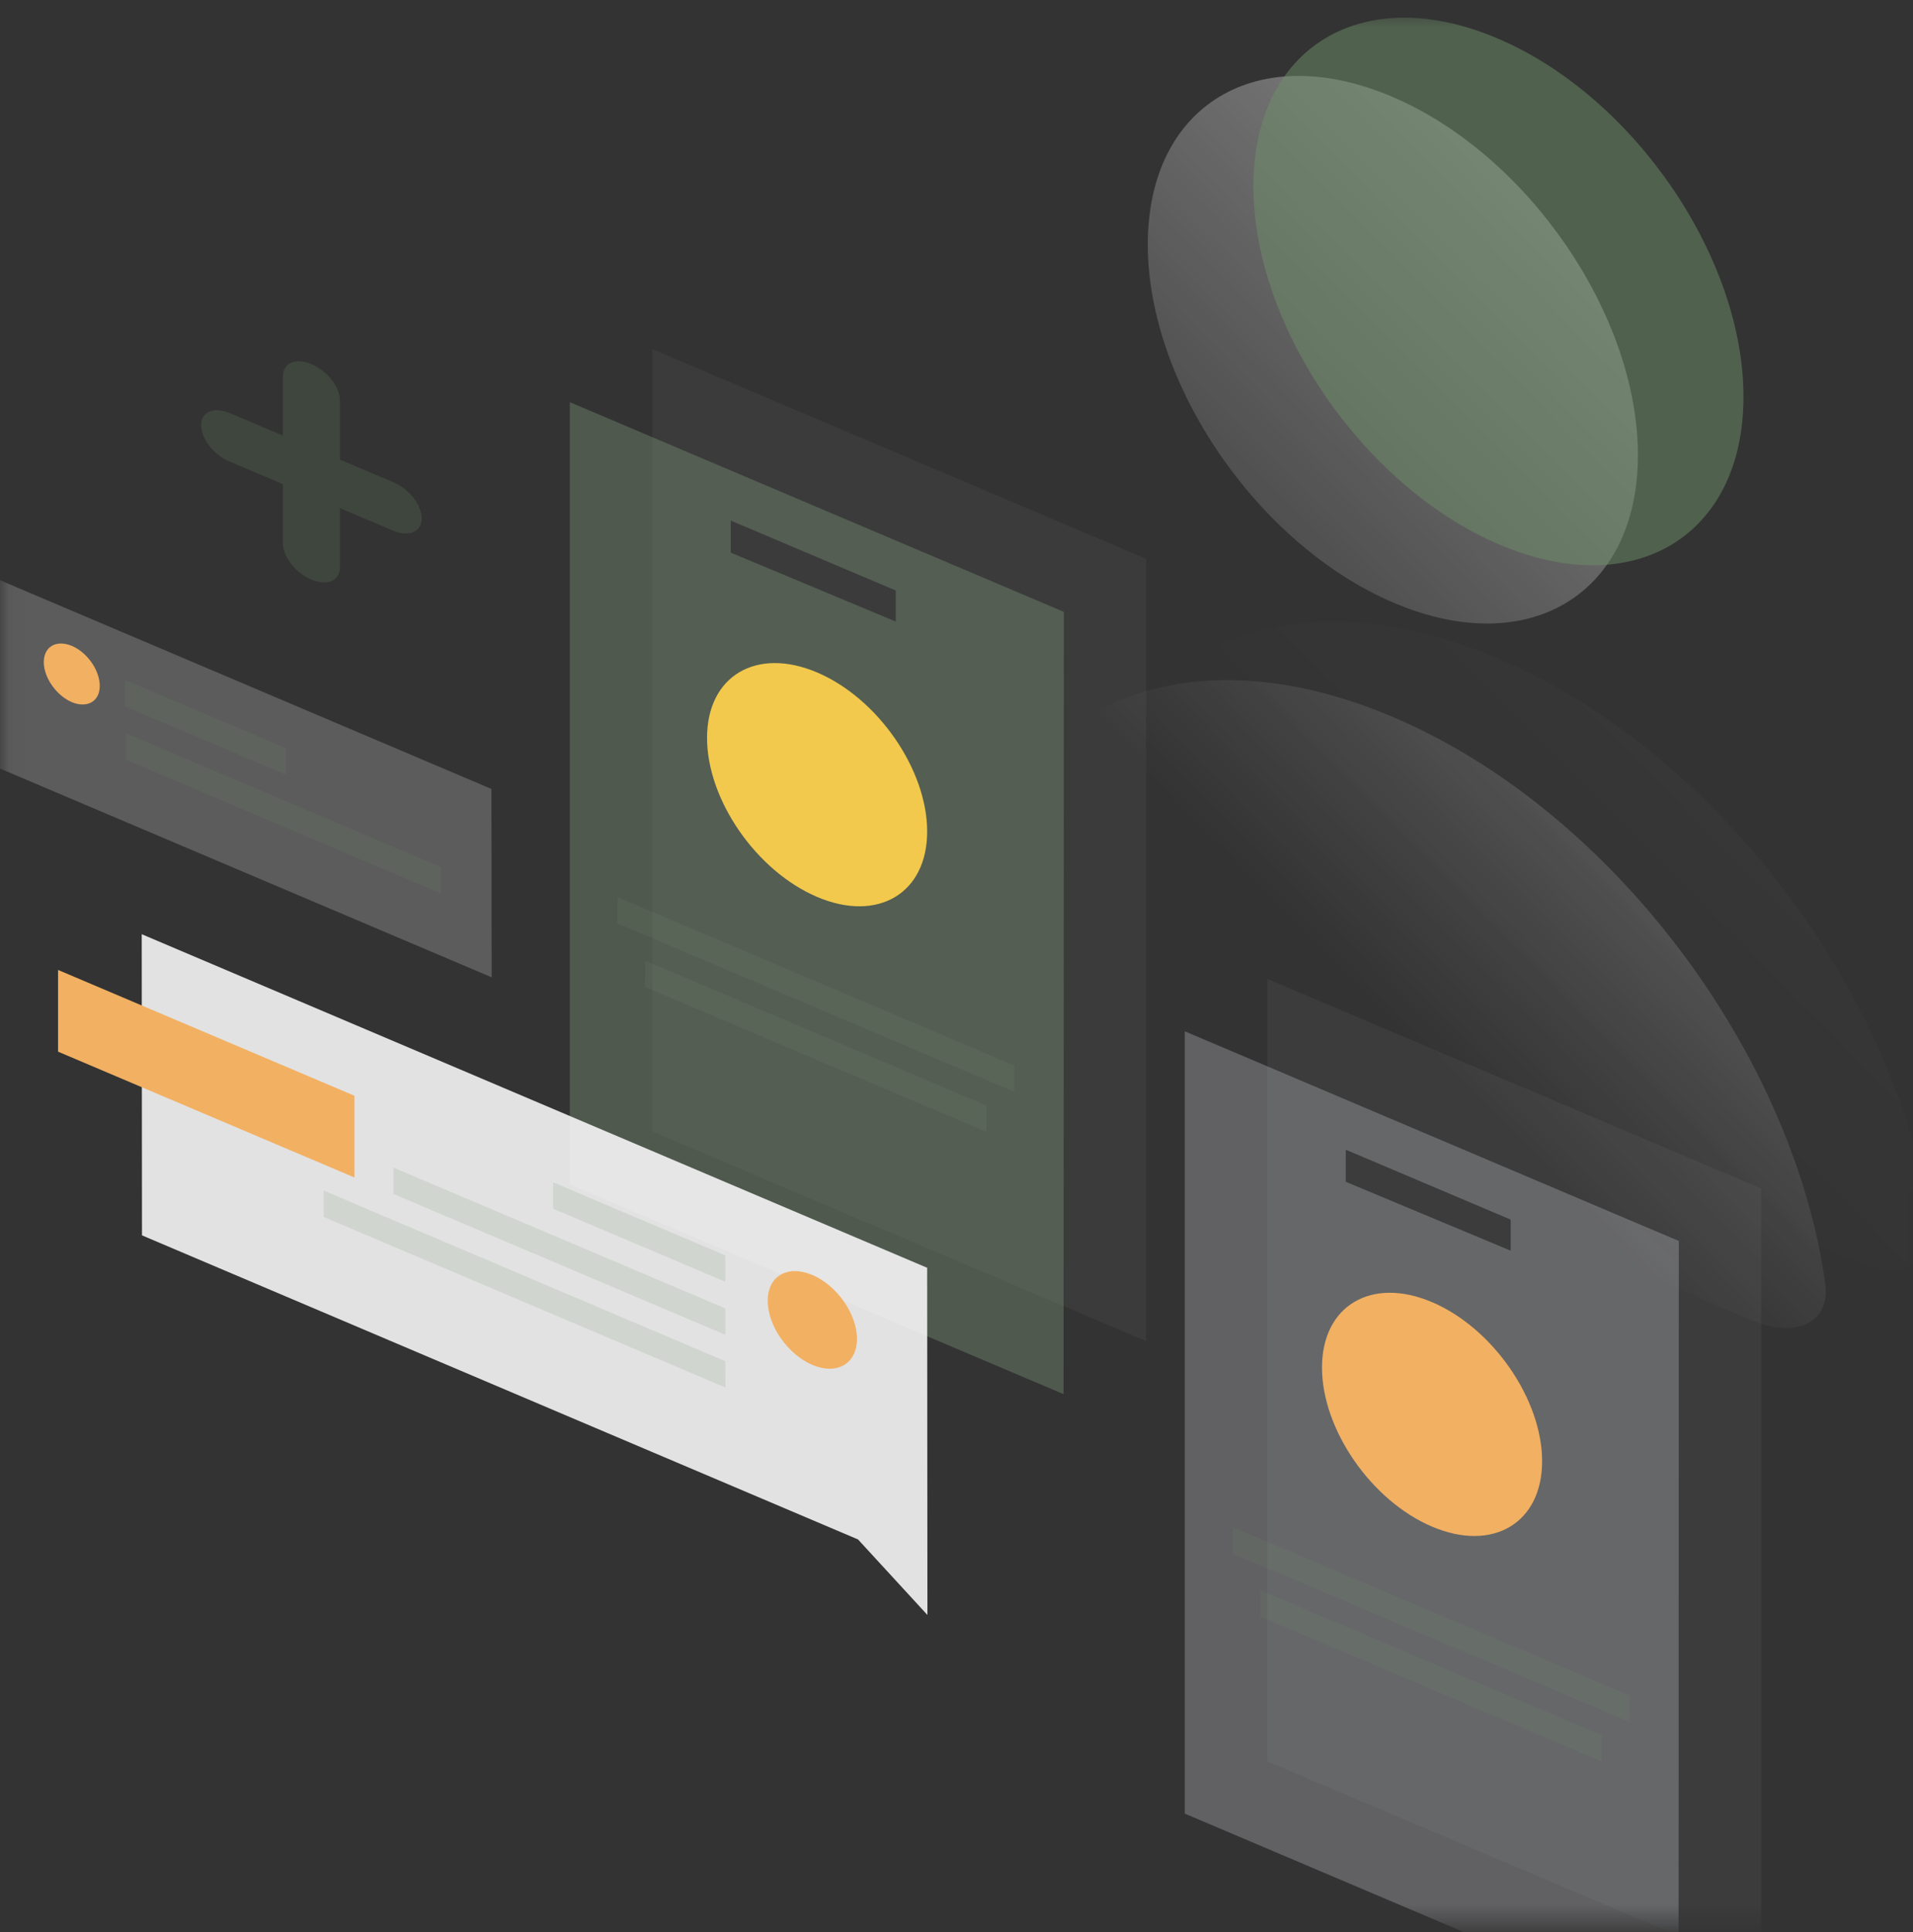<svg width="104" height="105" viewBox="0 0 104 105" fill="none" xmlns="http://www.w3.org/2000/svg">
<rect x="0" y="0" width="104" height="105" fill="#333333" stroke="none"/>
<mask id="mask0_4144_18844" style="mask-type:alpha" maskUnits="userSpaceOnUse" x="0" y="0" width="104" height="105">
<rect x="0.039" y="0.615" width="103.923" height="103.923" fill="white"/>
</mask>
<g mask="url(#mask0_4144_18844)">
<path opacity="0.5" d="M75.816 39.005C63.95 33.908 54.136 38.677 52.4 49.663C52.098 51.573 54.064 54.084 56.446 55.108L95.172 71.739C97.554 72.763 99.519 71.94 99.233 69.776C97.496 57.292 87.682 44.091 75.816 39.005Z" fill="url(#paint0_linear_4144_18844)"/>
<path opacity="0.5" d="M89.045 24.727C89.045 32.314 83.076 35.902 75.716 32.736C68.369 29.581 62.4 20.875 62.4 13.288C62.4 5.7 68.369 2.112 75.73 5.278C83.091 8.433 89.045 17.15 89.045 24.727Z" fill="url(#paint1_linear_4144_18844)"/>
<path opacity="0.07" d="M81.555 35.839C69.689 30.742 59.875 35.512 58.139 46.497C57.838 48.407 59.803 50.919 62.185 51.942L100.911 68.573C103.293 69.597 105.259 68.774 104.972 66.611C103.236 54.127 93.421 40.925 81.555 35.839Z" fill="url(#paint2_linear_4144_18844)"/>
<path opacity="0.5" d="M94.784 21.561C94.784 29.148 88.816 32.736 81.455 29.57C74.109 26.415 68.14 17.709 68.14 10.122C68.14 2.534 74.109 -1.054 81.469 2.112C88.83 5.268 94.784 13.984 94.784 21.561Z" fill="#6E916B"/>
<path opacity="0.2" d="M26.716 42.877L-0 31.533V41.77L26.73 53.114L26.716 42.877Z" fill="white"/>
<path d="M5.423 37.274C5.423 38.118 4.749 38.509 3.902 38.16C3.07 37.801 2.381 36.831 2.381 35.986C2.381 35.142 3.056 34.752 3.902 35.1C4.749 35.459 5.423 36.43 5.423 37.274Z" fill="#F2B062"/>
<path opacity="0.15" d="M6.801 36.957L15.539 40.661V42.097L6.801 38.393V36.957Z" fill="#6E916B"/>
<path opacity="0.15" d="M6.844 39.849L23.961 47.12V48.555L6.844 41.284V39.849Z" fill="#6E916B"/>
<path opacity="0.05" d="M68.9 53.198L95.746 64.595V107.112L68.9 95.725V53.198Z" fill="#D8E6D6"/>
<path opacity="0.3" d="M91.269 67.444L64.409 56.047V98.564L91.255 109.961L91.269 67.444ZM73.162 62.484L82.129 66.283V67.972L73.162 64.226V62.484Z" fill="#CBCCD6"/>
<path opacity="0.15" d="M67.006 82.988L88.571 92.138V93.573L67.006 84.424V82.988Z" fill="#6E916B"/>
<path opacity="0.15" d="M68.527 86.428L87.079 94.301V95.736L68.527 87.864V86.428Z" fill="#6E916B"/>
<path d="M83.837 79.411C83.837 76.045 81.153 72.172 77.853 70.768C74.553 69.365 71.87 70.958 71.87 74.325C71.87 77.691 74.553 81.564 77.853 82.967C81.153 84.371 83.837 82.777 83.837 79.411Z" fill="#F2B062"/>
<path opacity="0.05" d="M35.468 18.976L62.314 30.372V72.889L35.468 61.492V18.976Z" fill="#CBCCD6"/>
<path opacity="0.3" d="M57.837 33.253L30.977 21.856V64.373L57.823 75.77L57.837 33.253ZM39.73 28.294L48.698 32.093V33.781L39.73 30.035V28.294Z" fill="#91B18E"/>
<path opacity="0.15" d="M33.575 48.755L55.14 57.905V59.34L33.575 50.191V48.755Z" fill="#6E916B"/>
<path opacity="0.15" d="M35.081 52.206L53.619 60.078V61.514L35.067 53.641L35.081 52.206Z" fill="#6E916B"/>
<path d="M50.405 45.188C50.405 41.822 47.722 37.949 44.422 36.546C41.122 35.142 38.438 36.736 38.438 40.102C38.438 43.468 41.122 47.341 44.422 48.745C47.722 50.148 50.405 48.555 50.405 45.188Z" fill="#F2C94C"/>
<path opacity="0.9" d="M50.405 68.9L7.705 50.771L7.719 67.138L46.646 83.664L50.419 87.769L50.405 68.9Z" fill="#F5F5F5"/>
<path d="M3.156 57.155V52.713L19.269 59.551V63.993L3.156 57.155Z" fill="#F2B062"/>
<path opacity="0.15" d="M39.429 68.225L30.074 64.257V65.692L39.429 69.66V68.225Z" fill="#6E916B"/>
<path opacity="0.15" d="M39.429 71.106L21.393 63.455V64.89L39.429 72.541V71.106Z" fill="#6E916B"/>
<path opacity="0.15" d="M39.429 73.976L17.591 64.7V66.136L39.443 75.411L39.429 73.976Z" fill="#6E916B"/>
<path d="M41.739 70.705C41.739 72.056 42.829 73.607 44.164 74.177C45.498 74.747 46.589 74.114 46.589 72.763C46.589 71.412 45.498 69.861 44.164 69.291C42.815 68.721 41.725 69.354 41.739 70.705Z" fill="#F2B062"/>
<path opacity="0.2" d="M16.931 19.788C17.792 20.147 18.48 21.033 18.48 21.762V24.98L21.379 26.204C22.239 26.563 22.928 27.449 22.928 28.177C22.928 28.906 22.239 29.201 21.379 28.842L18.48 27.618V30.837C18.48 31.565 17.792 31.86 16.931 31.502C16.07 31.143 15.381 30.256 15.381 29.528V26.31L12.483 25.086C11.622 24.727 10.933 23.84 10.933 23.112C10.933 22.384 11.622 22.089 12.483 22.447L15.381 23.672V20.453C15.381 19.725 16.07 19.429 16.931 19.788Z" fill="#6E916B"/>
</g>
<defs>
<linearGradient id="paint0_linear_4144_18844" x1="124.778" y1="30.691" x2="87.552" y2="67.613" gradientUnits="userSpaceOnUse">
<stop stop-color="white"/>
<stop offset="1" stop-color="white" stop-opacity="0"/>
</linearGradient>
<linearGradient id="paint1_linear_4144_18844" x1="100.214" y1="5.869" x2="62.989" y2="42.791" gradientUnits="userSpaceOnUse">
<stop stop-color="white"/>
<stop offset="1" stop-color="white" stop-opacity="0"/>
</linearGradient>
<linearGradient id="paint2_linear_4144_18844" x1="130.517" y1="27.525" x2="93.291" y2="64.448" gradientUnits="userSpaceOnUse">
<stop stop-color="white"/>
<stop offset="1" stop-color="white" stop-opacity="0"/>
</linearGradient>
</defs>
</svg>
